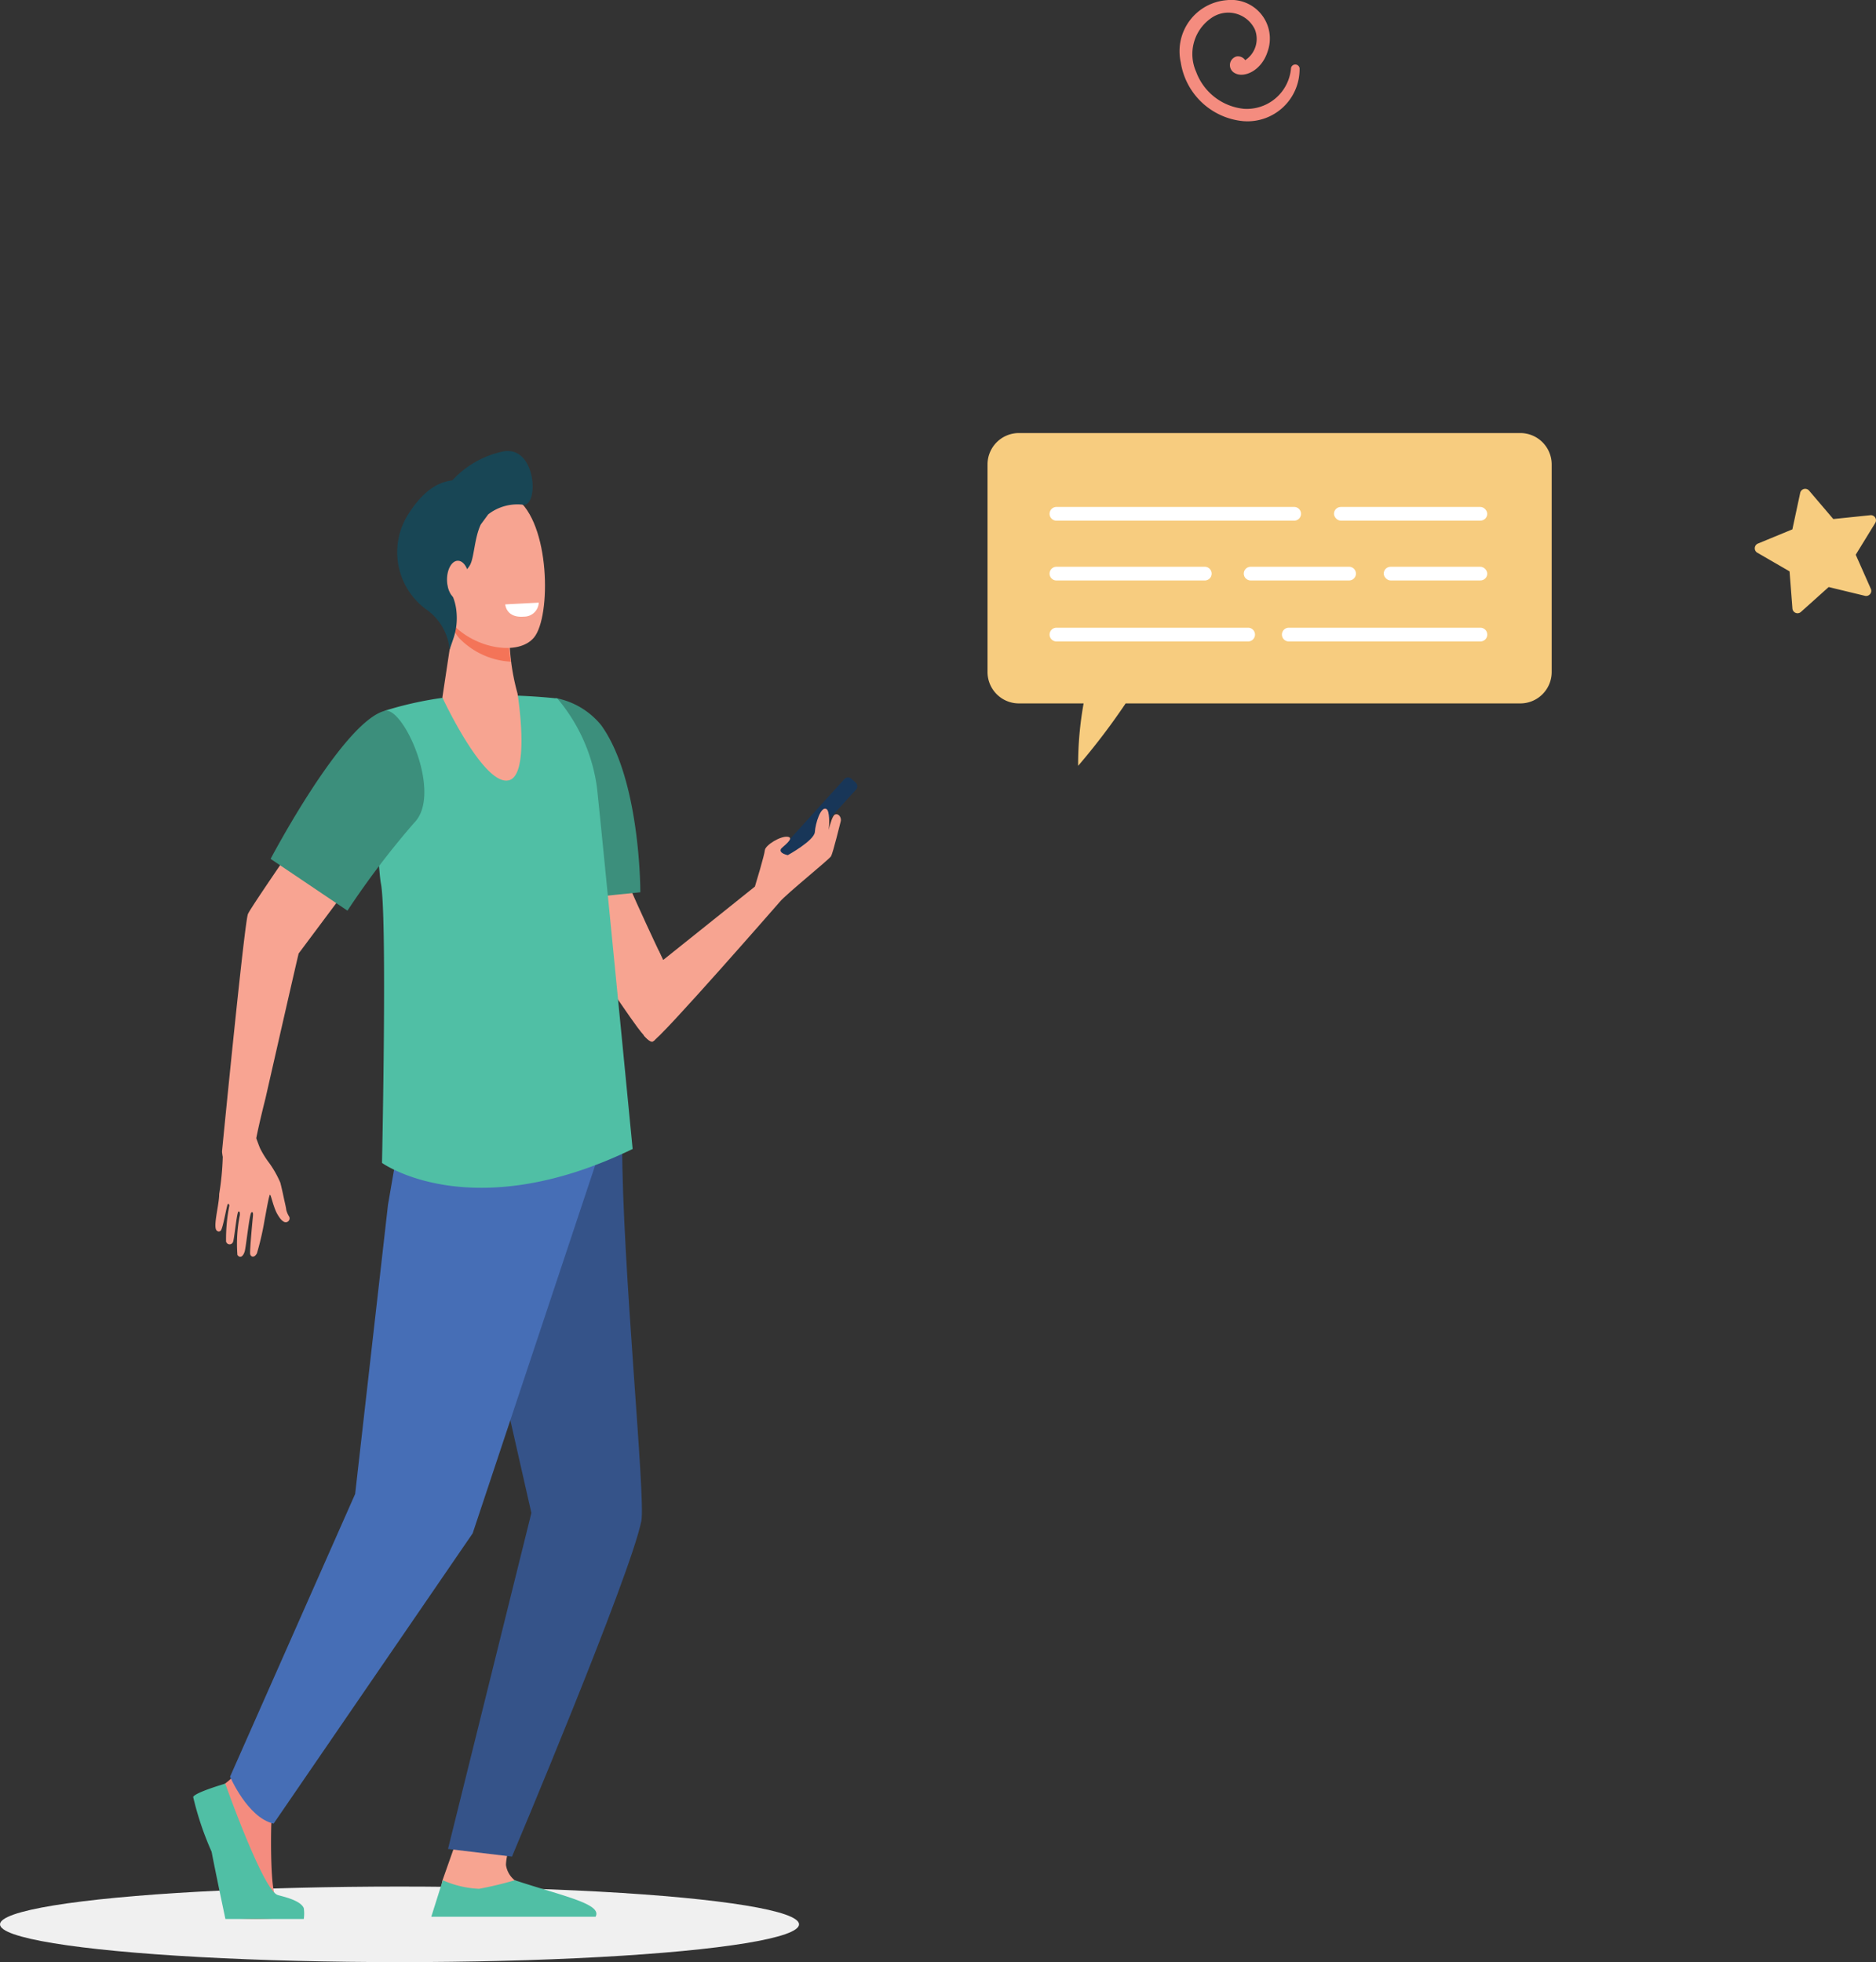 <svg xmlns="http://www.w3.org/2000/svg" width="83.661" height="87.516" viewBox="0 0 83.661 87.516"><rect x="0" y="0" width="83.661" height="87.516" fill="#333333" stroke="none"/><defs><style>.a{fill:#f0f0f0;}.b{fill:#f48c7f;}.c{fill:#f7cc7f;}.d{fill:#fff;}.e{fill:#183658;}.f{fill:#f7a491;}.g{fill:#355389;}.h{fill:#466eb6;}.i{fill:#3c8f7c;}.j{fill:#50bfa5;}.k{fill:#f8a492;}.l{fill:#f47458;}.m{fill:#184655;}</style></defs><g transform="translate(-146.597 -1208.46)"><ellipse class="a" cx="17.817" cy="1.685" rx="17.817" ry="1.685" transform="translate(146.597 1292.605)"/><g transform="translate(155.203 1208.46)"><path class="b" d="M2280.644,590.616a2.324,2.324,0,0,1-2.511,2.362,3.109,3.109,0,0,1-2.786-2.613,2.285,2.285,0,0,1,2.052-2.783,1.724,1.724,0,0,1,1.817,2.3c-.279.866-1.069,1.189-1.467.95a.4.4,0,0,1,.084-.739.389.389,0,0,1,.386.166,1.134,1.134,0,0,0,.429-1.376,1.314,1.314,0,0,0-1.963-.488,1.949,1.949,0,0,0-.652,2.387,2.54,2.54,0,0,0,2.129,1.646,1.979,1.979,0,0,0,2.1-1.81A.193.193,0,0,1,2280.644,590.616Z" transform="translate(-2231.295 -587.575)"/><path class="c" d="M2010.433,964.992l-.673-1.519.87-1.416a.229.229,0,0,0-.218-.347l-1.652.171-1.077-1.264a.228.228,0,0,0-.4.1l-.348,1.624-1.536.634a.228.228,0,0,0-.028.408l1.438.833.128,1.656a.228.228,0,0,0,.38.152l1.236-1.109,1.615.39A.228.228,0,0,0,2010.433,964.992Z" transform="translate(-1935.609 -938.731)"/><g transform="translate(35.433 19.315)"><path class="c" d="M2145.4,927.55h22.359a1.4,1.4,0,0,1,1.4,1.4v9.259a1.4,1.4,0,0,1-1.4,1.4h-17.6a29.926,29.926,0,0,1-2.118,2.784,15.385,15.385,0,0,1,.244-2.784H2145.4a1.4,1.4,0,0,1-1.4-1.4v-9.259A1.4,1.4,0,0,1,2145.4,927.55Z" transform="translate(-2144 -927.55)"/><rect class="d" width="6.835" height="0.611" rx="0.306" transform="translate(15.45 3.296)"/><rect class="d" width="4.617" height="0.611" rx="0.306" transform="translate(17.669 5.964)"/><path class="d" d="M.306,0H4.7A.306.306,0,0,1,5,.306v0A.306.306,0,0,1,4.7.611H.306A.306.306,0,0,1,0,.306v0A.306.306,0,0,1,.306,0Z" transform="translate(11.429 5.964)"/><path class="d" d="M.306,0H6.921a.306.306,0,0,1,.306.306v0a.306.306,0,0,1-.306.306H.306A.306.306,0,0,1,0,.306v0A.306.306,0,0,1,.306,0Z" transform="translate(2.768 5.964)"/><path class="d" d="M.306,0h10.6a.306.306,0,0,1,.306.306v0a.306.306,0,0,1-.306.306H.306A.306.306,0,0,1,0,.306v0A.306.306,0,0,1,.306,0Z" transform="translate(2.768 3.296)"/><path class="d" d="M.306,0H8.851a.306.306,0,0,1,.306.306v0a.306.306,0,0,1-.306.306H.306A.306.306,0,0,1,0,.306v0A.306.306,0,0,1,.306,0Z" transform="translate(13.129 8.683)"/><path class="d" d="M.306,0H8.854A.306.306,0,0,1,9.16.306v0a.306.306,0,0,1-.306.306H.306A.306.306,0,0,1,0,.306v0A.306.306,0,0,1,.306,0Z" transform="translate(2.768 8.683)"/></g><g transform="translate(0 20.116)"><path class="e" d="M2392.518,1134.923l.182.163a.223.223,0,0,0,.314-.008l3.225-3.557a.221.221,0,0,0-.025-.312l-.181-.163a.224.224,0,0,0-.315.008l-3.225,3.557A.221.221,0,0,0,2392.518,1134.923Z" transform="translate(-2366.667 -1116.423)"/><path class="f" d="M2402.424,1144.2c.431-.352,3.764,1.116,3.722,1.627s2.326,5.464,2.326,5.464l4.092-3.274h0c.036-.118.424-1.392.443-1.62s.711-.657,1.033-.6-.275.466-.314.54c-.106.2.305.278.305.278s1.182-.651,1.207-1.034.269-1.185.525-1.018c.132.086.13.656.09.926.076-.307.183-.653.288-.688.191-.063.287.182.252.3s-.344,1.422-.438,1.569-2,1.687-2.276,2.022c0,0-5.293,6.072-5.671,6.231-.331.139-1.51-1.953-2.624-3.342S2401.077,1145.3,2402.424,1144.2Z" transform="translate(-2387.505 -1128.589)"/><path class="b" d="M2726.751,1711.62s-.728.712-.744.974-.064,3.061.233,3.323,1.169.447.888.74a8.658,8.658,0,0,1-2.923.115c-.315-.017-.711-2.543-.836-2.914-.181-.539-.622-1.753-.458-2.129a3.152,3.152,0,0,1,1.007-.91,4.965,4.965,0,0,0,1.116-1.192Z" transform="translate(-2722.513 -1651.362)"/><path class="f" d="M2593.468,1757.5s-.651,1.845-.652,1.85c-.049.292-.239,1.014-.239,1.28,0,1,4.487-.847,3.481-1.29a1.068,1.068,0,0,1-.406-.7,2.346,2.346,0,0,1,.378-1.18Z" transform="translate(-2581.695 -1695.58)"/><g transform="translate(1.654 27.557)"><path class="g" d="M2527.057,1303.037s.327,3.308.327,3.357c0,5.351,1.057,15.8.856,16.808-.49,2.454-5.769,14.971-5.769,14.971l-2.853-.342,3.718-14.986-1.368-6.032-1.936-11.923Z" transform="translate(-2509.899 -1303.037)"/><path class="h" d="M2554.123,1311.74l-.541,3.135-1.465,12.9-5.578,12.61s.785,1.835,1.942,2.093l8.877-12.947,5.514-16.567-.194-3.681Z" transform="translate(-2546.539 -1308.814)"/></g><path class="i" d="M2524.695,1092.767l-3.956.405s-.181-3.254-.181-4.807c0-1.883.16-4.309.386-4.256a3.445,3.445,0,0,1,2,1.2C2524.711,1087.744,2524.695,1092.767,2524.695,1092.767Z" transform="translate(-2504.745 -1073.086)"/><path class="j" d="M2534.878,1086.5c.083.574,1.6,16.184,1.6,16.184-7.2,3.491-11.177.622-11.177.622s.236-10.961-.047-12.453c-.187-.987-.419-7.546.218-7.73a15.917,15.917,0,0,1,2.779-.593,26.5,26.5,0,0,1,4.869.061A7.76,7.76,0,0,1,2534.878,1086.5Z" transform="translate(-2516.871 -1071.553)"/><path class="j" d="M2720.444,1725.172s1.676,4.736,2.333,4.965c.174.061,1.01.215,1.168.586a1.626,1.626,0,0,1,0,.485h-3.495s-.442-2.087-.616-3a13.629,13.629,0,0,1-.822-2.444C2719.115,1725.557,2720.444,1725.172,2720.444,1725.172Z" transform="translate(-2719.004 -1665.734)"/><path class="j" d="M2546.539,1783.851l.514-1.628a4.451,4.451,0,0,0,1.619.382,16.328,16.328,0,0,0,1.593-.382c2.154.711,3.918,1.056,3.6,1.628h-7.323Z" transform="translate(-2535.912 -1718.476)"/><g transform="translate(20.025 22.269)"><path class="f" d="M2507.3,1237.092a.959.959,0,0,0,.109-.081c-.128-1.529-.105-3.011.373-3.512-.011-.024-.115-.247-.225-.478-.554.43-.818,1.573-.715,3.428a3.361,3.361,0,0,0,.073.385C2507.08,1237.011,2507.226,1237.125,2507.3,1237.092Z" transform="translate(-2506.824 -1233.021)"/></g><path class="k" d="M2671.567,1147.519a.462.462,0,0,1,0-.1c.106-1.081,1-10.158,1.152-10.544.136-.349,4.148-6.106,4.148-6.106l1.972,2.7-3.858,5.164c-.086.328-1.478,6.456-1.478,6.456s-.285,1.117-.413,1.786c.058.161.115.314.166.439a4.021,4.021,0,0,0,.416.67,4.607,4.607,0,0,1,.492.874c.041.158.115.485.156.683s.1.428.109.536a1.035,1.035,0,0,0,.125.287.172.172,0,0,1-.2.249c-.14-.047-.249-.229-.317-.342-.19-.32-.291-.9-.338-.874s-.214,1.023-.24,1.135a12.287,12.287,0,0,1-.339,1.474c-.112.21-.262.175-.3.043-.034-.113.124-1.725.124-1.725s.02-.205-.07-.141-.236,1.527-.3,1.741-.2.328-.325.156a6.5,6.5,0,0,1,.106-1.761s.028-.2-.055-.177-.187,1.265-.252,1.373a.163.163,0,0,1-.305-.033,7.662,7.662,0,0,1,.146-1.6s-.012-.11-.064-.073-.216,1.093-.323,1.191a.113.113,0,0,1-.165,0c-.2-.134.1-1.14.1-1.639a12.344,12.344,0,0,0,.159-1.656C2671.586,1147.669,2671.574,1147.577,2671.567,1147.519Z" transform="translate(-2670.268 -1116.223)"/><path class="i" d="M2648.089,1098.083l3.427,2.309a37.371,37.371,0,0,1,2.968-3.911c1.3-1.286-.473-5.226-1.31-5C2651.3,1091.977,2648.089,1098.083,2648.089,1098.083Z" transform="translate(-2644.627 -1079.891)"/><path class="f" d="M2591.285,1036.371l-.512,3.39s1.872,4.036,2.99,3.686c.938-.294.361-3.865.361-3.865a9.813,9.813,0,0,1-.358-2.878C2593.918,1035.745,2591.285,1036.371,2591.285,1036.371Z" transform="translate(-2579.651 -1028.768)"/><path class="l" d="M2599.49,1036.7c.153-.96-2.48-.333-2.48-.333l-.042.281a1.568,1.568,0,0,0,.286.473,3.46,3.46,0,0,0,2.3,1.045A5.244,5.244,0,0,1,2599.49,1036.7Z" transform="translate(-2585.376 -1028.769)"/><g transform="translate(9.093 0)"><path class="f" d="M2577.059,962.367c-.074-.027-.6,3.861.394,4.931s2.922,1.42,3.614.577c.766-.932.727-5.111-.813-6.211S2577.059,962.367,2577.059,962.367Z" transform="translate(-2574.95 -959.56)"/><path class="m" d="M2588.856,938.186a4.274,4.274,0,0,0-2.245,1.285c-.541.064-1.275.364-2.034,1.625a3.16,3.16,0,0,0,.842,4.11,2.459,2.459,0,0,1,1.071,1.816l.171-.5a2.821,2.821,0,0,0,.136-1.186,2.318,2.318,0,0,0-.176-.713c-.261-.563.561-.937.792-1.4.177-.36.186-1.185.466-1.781l.334-.455a2.119,2.119,0,0,1,1.525-.432C2590.492,940.716,2590.384,937.874,2588.856,938.186Z" transform="translate(-2584.139 -938.162)"/><path class="f" d="M2622.61,1003.811c.008.474-.207.863-.48.867s-.5-.376-.508-.85.207-.863.48-.867S2622.6,1003.337,2622.61,1003.811Z" transform="translate(-2619.386 -998.067)"/></g><path class="d" d="M2580.546,1027.785l1.494-.078a.655.655,0,0,1-.661.624C2580.579,1028.4,2580.546,1027.785,2580.546,1027.785Z" transform="translate(-2566.62 -1020.944)"/></g></g></g></svg>